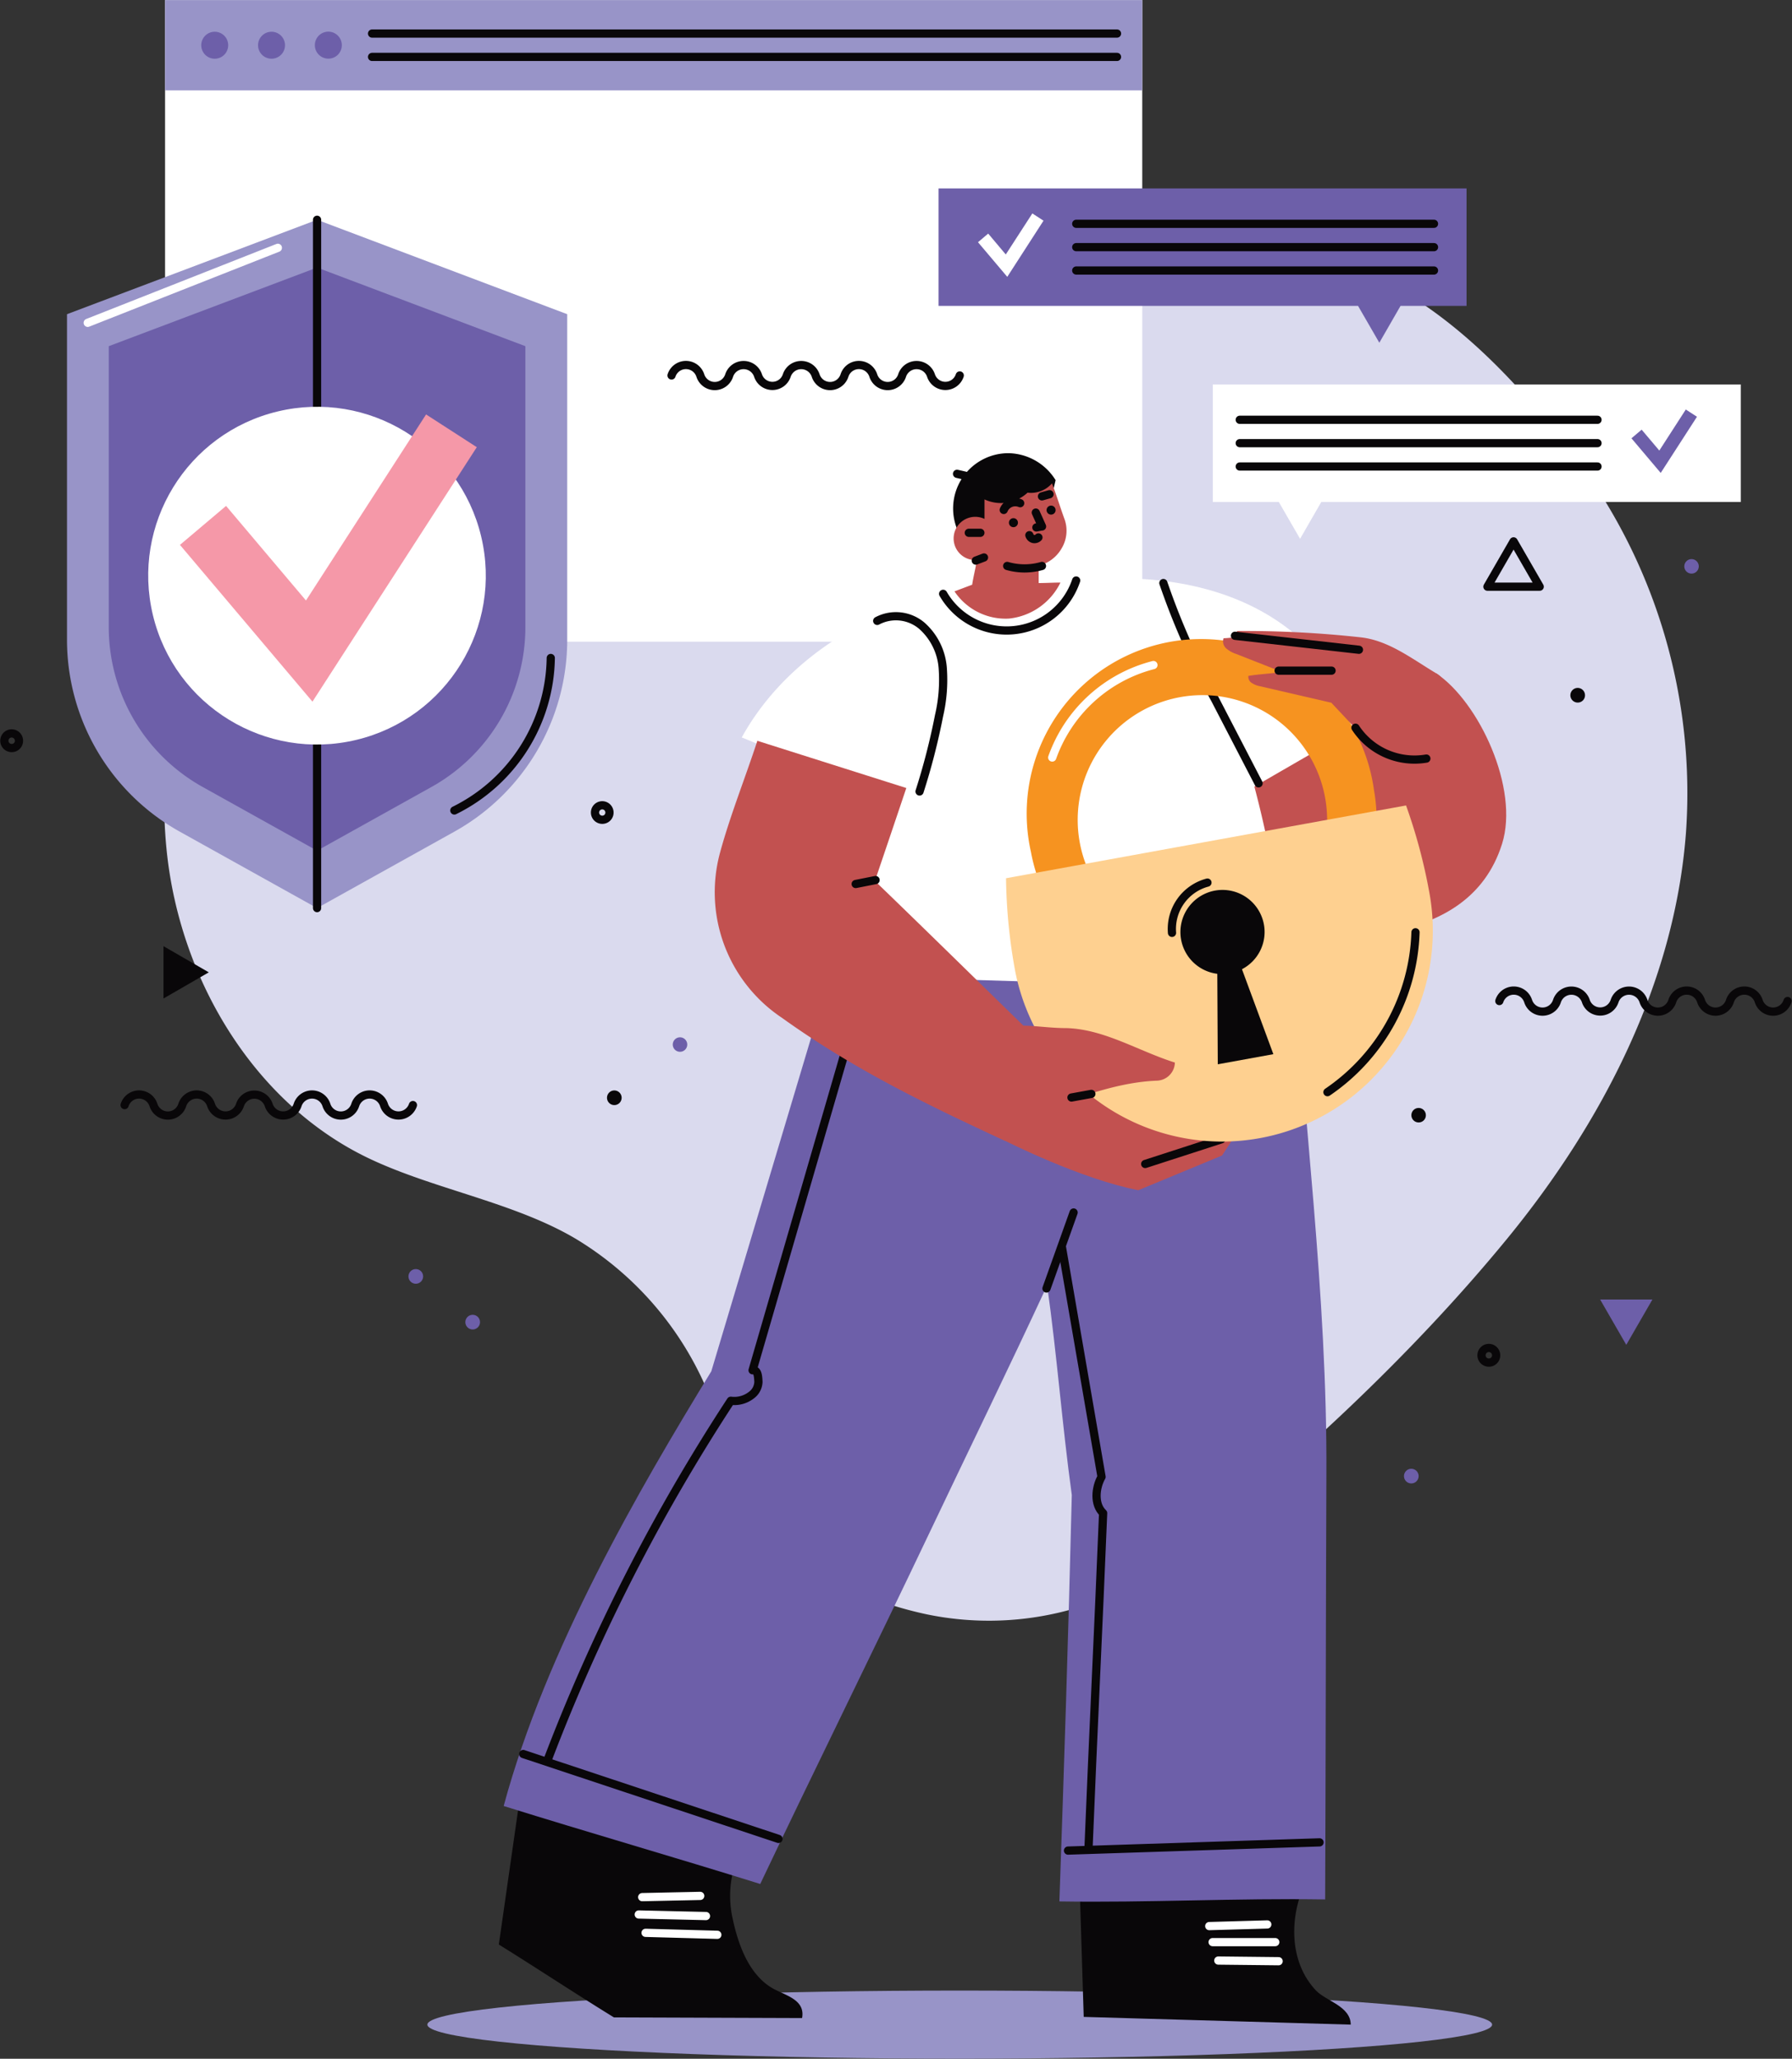 <svg id="Layer_1" data-name="Layer 1" xmlns="http://www.w3.org/2000/svg" viewBox="0 0 217.99 250.31"><rect x="0" y="0" width="217.99" height="250.31" fill="#333333" stroke="none"/><defs><style>.cls-1,.cls-3,.cls-8{fill:none;}.cls-2{fill:#dadaee;}.cls-3{stroke:#090709;}.cls-3,.cls-8{stroke-linecap:round;stroke-linejoin:round;}.cls-4{fill:#090709;}.cls-5{fill:#6d5fa9;}.cls-6{fill:#fff;}.cls-7{fill:#9894c8;}.cls-8{stroke:#fff;}.cls-9{fill:#f598a8;}.cls-10{fill:#c25150;}.cls-11{fill:#f69320;}.cls-12{fill:#fed090;}</style></defs><rect class="cls-1" x="0.31" y="3.49" width="318.47" height="285.2" rx="62.31"/><rect class="cls-1" x="0.31" y="3.49" width="315.37" height="282.15" rx="58.74"/><path class="cls-2" d="M116.44,31.2c8.8-1.67,17.71-3.05,26.67-2.9s18,1.9,25.89,6.17c9.06,4.91,16.31,12.83,22.54,21a68,68,0,0,1,13.54,45.92c-1.41,18.18-10.21,35.16-21.77,49.25S157.45,178,143.1,189.27a37.29,37.29,0,0,1-30.39,7c-10.5-2.25-22.29-8.6-24.23-19.16a39.57,39.57,0,0,0-18.37-26.45c-7.36-4.39-17-6-24.83-9.63-14.29-6.6-23.39-21.91-25-37.56S23.55,72,31.5,58.44c8.14-13.92,20.35-25.31,35.77-30S102,24.06,116.44,31.2Z"/><polygon class="cls-3" points="184.12 65.82 180.94 71.33 187.3 71.33 184.12 65.82"/><polygon class="cls-4" points="25.4 118.22 19.89 115.04 19.89 121.4 25.4 118.22"/><polygon class="cls-5" points="197.83 163.51 201.01 158 194.65 158 197.83 163.51"/><path class="cls-4" d="M192.81,84.54a.89.89,0,1,0-.89.88A.88.88,0,0,0,192.81,84.54Z"/><path class="cls-3" d="M182,164.78a.89.89,0,1,0-.89.89A.88.88,0,0,0,182,164.78Z"/><path class="cls-5" d="M83.6,127a.88.88,0,1,0-.88.88A.88.88,0,0,0,83.6,127Z"/><path class="cls-5" d="M51.47,155.2a.89.89,0,1,0-.88.88A.89.89,0,0,0,51.47,155.2Z"/><path class="cls-5" d="M172.57,179.47a.89.89,0,1,0-.88.89A.89.89,0,0,0,172.57,179.47Z"/><path class="cls-5" d="M206.65,68.86a.88.88,0,1,0-.88.88A.88.88,0,0,0,206.65,68.86Z"/><path class="cls-4" d="M173.45,135.58a.88.88,0,1,0-.88.89A.87.87,0,0,0,173.45,135.58Z"/><path class="cls-3" d="M74.14,98.78a.88.88,0,1,0-.88.89A.87.87,0,0,0,74.14,98.78Z"/><path class="cls-3" d="M2.31,90.07a.89.89,0,1,0-.89.88A.88.88,0,0,0,2.31,90.07Z"/><path class="cls-4" d="M75.62,133.47a.89.89,0,1,0-.89.89A.89.89,0,0,0,75.62,133.47Z"/><path class="cls-5" d="M58.39,160.76a.89.89,0,1,0-.88.88A.89.89,0,0,0,58.39,160.76Z"/><rect class="cls-6" x="20.08" y="0.01" width="118.87" height="78.01"/><rect class="cls-7" x="20.08" y="0.01" width="118.87" height="10.97"/><circle class="cls-5" cx="26.12" cy="5.5" r="1.64"/><circle class="cls-5" cx="33.03" cy="5.5" r="1.64"/><path class="cls-5" d="M41.58,5.5a1.64,1.64,0,1,0-1.64,1.63A1.63,1.63,0,0,0,41.58,5.5Z"/><line class="cls-3" x1="135.88" y1="4.08" x2="45.26" y2="4.08"/><line class="cls-3" x1="135.88" y1="6.92" x2="45.26" y2="6.92"/><path class="cls-7" d="M55.28,101.11l-16.71,9.3-16.71-9.3A26.7,26.7,0,0,1,8.15,77.78V38.2L38.57,26.72,69,38.2V77.78A26.7,26.7,0,0,1,55.28,101.11Z"/><path class="cls-5" d="M52.49,95.68l-13.92,7.75L24.65,95.68A22.25,22.25,0,0,1,13.23,76.24V42.09l25.34-9.56,25.34,9.56V76.24A22.25,22.25,0,0,1,52.49,95.68Z"/><path class="cls-3" d="M55.27,98.54A21,21,0,0,0,67,80"/><path class="cls-8" d="M10.67,39.25,33.8,30.13"/><line class="cls-3" x1="38.57" y1="26.72" x2="38.57" y2="110.41"/><circle class="cls-6" cx="38.57" cy="69.99" r="20.53" transform="translate(-15.26 10.92) rotate(-13.48)"/><polygon class="cls-9" points="38.01 85.31 21.89 66.25 27.5 61.51 37.22 73.01 51.83 50.39 58 54.37 38.01 85.31"/><polygon class="cls-5" points="178.4 22.91 114.17 22.91 114.17 37.19 165.2 37.19 167.79 41.67 170.37 37.19 178.4 37.19 178.4 22.91"/><polygon class="cls-6" points="122.53 33.66 118.97 29.45 120.21 28.4 122.35 30.94 125.58 25.95 126.94 26.83 122.53 33.66"/><line class="cls-3" x1="174.44" y1="27.21" x2="130.92" y2="27.21"/><line class="cls-3" x1="174.44" y1="30.05" x2="130.92" y2="30.05"/><line class="cls-3" x1="174.44" y1="32.89" x2="130.92" y2="32.89"/><polygon class="cls-6" points="147.53 46.75 211.76 46.75 211.76 61.03 160.73 61.03 158.15 65.51 155.56 61.03 147.53 61.03 147.53 46.75"/><polygon class="cls-5" points="202.02 57.5 198.46 53.29 199.7 52.24 201.85 54.78 205.07 49.79 206.43 50.67 202.02 57.5"/><line class="cls-3" x1="194.33" y1="51.04" x2="150.81" y2="51.04"/><line class="cls-3" x1="194.33" y1="53.88" x2="150.81" y2="53.88"/><line class="cls-3" x1="194.33" y1="56.72" x2="150.81" y2="56.72"/><ellipse class="cls-7" cx="116.75" cy="246.16" rx="64.76" ry="4.14"/><path class="cls-4" d="M160.12,242.05c-3.33-3.47-3.33-9-1.26-13.32-9.37.22-18.14.88-27.51,1.1l.48,15.39,32.48.94C164.31,243.94,161.31,243.28,160.12,242.05Z"/><path class="cls-8" d="M147.1,234.18l7.06-.2"/><path class="cls-8" d="M147.51,236.13l7.62,0"/><path class="cls-8" d="M148.2,238.37l7.34.08"/><path class="cls-4" d="M93.76,241.61c-2.75-1.74-4-5.29-4.66-8.46a12.49,12.49,0,0,1,1-8.15c-9-2.25-17.82-4.25-26.85-6.5q-1.29,9-2.57,17.92c4.67,2.9,9.35,6,14,8.86l22.89.08C98,243,95.29,242.58,93.76,241.61Z"/><path class="cls-8" d="M78.12,230.66l7.06-.15"/><path class="cls-8" d="M77.7,232.77l8.18.19"/><path class="cls-8" d="M78.53,235l8.73.24"/><path class="cls-5" d="M157.16,113.83l-56.08,4.28L86.53,166.72C77.8,181,66.44,200.45,61.27,219.58c10.41,3.25,20.8,6.23,31.21,9.48,6.78-14.27,13.84-28.51,20.62-42.77,4.79-10.08,9.57-19.85,14.28-30,1.2,8.46,1.83,17,3,25.48-.43,17.52-.93,32.86-1.51,49.41,10.66.17,21.67-.41,32.33-.24.07-17.24.08-34.46.15-51.7C161.47,157.49,158.51,135.57,157.16,113.83Z"/><path class="cls-3" d="M127.3,156.66l3.3-9.24"/><path class="cls-3" d="M103.39,125.85q-5.92,20.37-11.84,40.75c.64-.1.68.77.71,1.42a2.09,2.09,0,0,1-.89,1.63,3.37,3.37,0,0,1-2.47.66,227.22,227.22,0,0,0-22.24,43.56"/><path class="cls-3" d="M63.65,213.26,94.7,223.58"/><path class="cls-3" d="M129.92,225l30.6-1"/><path class="cls-3" d="M129.18,151.64,134,179.56c-.76,1.34-.93,3.36.19,4.41-.55,13.58-1.22,27-1.77,40.6"/><path class="cls-10" d="M174.72,81.87c5.2,3.5,10.12,14,8,20.73s-7.55,9.3-12.47,10.48-16.69-3.62-16.69-3.62l-4-14.39,13.14-12.39Z"/><path class="cls-6" d="M166.35,87.67c-2.89-3.08-4.82-6.88-7.91-9.76-5.72-5.32-13.64-7.48-21.46-7.58-3.85,0-7.64-.23-11.5-.28a2.86,2.86,0,0,1-1.68,2.17,3.31,3.31,0,0,1-2.77-.07,4,4,0,0,1-1.88-2.1L109,74c-7.78,3-14.73,8.35-18.77,15.66,4.46,1.78,8.69,3.87,13.16,5.64-.82,7.76-1.71,15.56-2.53,23.32l55.73,1.66a126.69,126.69,0,0,0-4-24.64C157.13,93,161.75,90.36,166.35,87.67Z"/><path class="cls-3" d="M114.73,72.2a8.92,8.92,0,0,0,16.18-1.62"/><path class="cls-3" d="M106.71,75.49a4.87,4.87,0,0,1,5.45.61,7.63,7.63,0,0,1,2.52,5.12,19.24,19.24,0,0,1-.45,5.8,80.77,80.77,0,0,1-2.37,9.21"/><path class="cls-3" d="M141.52,70.89A88.49,88.49,0,0,0,147.79,85l5.31,10.24"/><path class="cls-10" d="M122.29,138.71s9.12,4.63,16.18,6l10.19-4.22L151,136.9l-21-7.68-10.92,4.25Z"/><path class="cls-3" d="M139.31,141.52l9.27-3"/><path class="cls-11" d="M167.38,101.57l-6-.5a15.36,15.36,0,0,0-.17-4,15.17,15.17,0,1,0-28.61,9.2l-5.47,2.59a20.9,20.9,0,0,1-1.72-5.28A21.22,21.22,0,1,1,167.13,96,20.92,20.92,0,0,1,167.38,101.57Z"/><path class="cls-8" d="M128,92.1a17.73,17.73,0,0,1,12.31-11.24"/><path class="cls-12" d="M122.38,106.78a66.06,66.06,0,0,0,1,10.67,25.64,25.64,0,1,0,50.45-9.17,65.91,65.91,0,0,0-2.79-10.35Z"/><path class="cls-4" d="M153.75,112.4a5.12,5.12,0,1,0-5.67,6l.06,11,6.76-1.23-3.82-10.33A5.1,5.1,0,0,0,153.75,112.4Z"/><path class="cls-3" d="M142.57,113.42a5.83,5.83,0,0,1,4.31-6.11"/><path class="cls-3" d="M161.48,132.79a24.42,24.42,0,0,0,10.71-19.44"/><path class="cls-3" d="M116.42,57.61l1,.23"/><path class="cls-4" d="M122.72,55.1a6.72,6.72,0,0,0-6.07,9.72l10.91-2.71c.3-1.24.55-2.49.85-3.73A6.88,6.88,0,0,0,122.72,55.1Z"/><path class="cls-10" d="M129,70.83c-.87,0-1.78.06-2.65.06,0-.68,0-1.42,0-2.11a4.45,4.45,0,0,0,2.8-2.12,4.17,4.17,0,0,0,.38-3.44c-.53-1.44-1-3-1.56-4.45A3.39,3.39,0,0,1,125,59.9a4.76,4.76,0,0,1-5.24.82c0,.85,0,1.51,0,2.37a2.63,2.63,0,1,0-.93,5c-.15,1-.42,2-.57,3l-2.15.81a7.48,7.48,0,0,0,6.62,3.31A7.87,7.87,0,0,0,129,70.83Z"/><circle class="cls-4" cx="123.28" cy="63.55" r="0.55"/><circle class="cls-4" cx="127.86" cy="62.02" r="0.55"/><path class="cls-3" d="M126,62.32c.25.56.5,1.13.76,1.69-.2,0-.49.1-.69.12"/><path class="cls-3" d="M125.22,65.07a.68.68,0,0,0,.47.46.66.66,0,0,0,.63-.19"/><path class="cls-3" d="M122.1,62a1.52,1.52,0,0,1,2-.82"/><path class="cls-3" d="M126.75,60.35l.92-.26"/><path class="cls-3" d="M117.85,64.78l1.41,0"/><path class="cls-3" d="M122.52,68.81a7.61,7.61,0,0,0,4.23,0"/><path class="cls-3" d="M118.7,68.16l1-.38"/><path class="cls-10" d="M174.72,81.87c-2.95-1.76-5.78-4-9.19-4.38a129.13,129.13,0,0,0-15-.77.63.63,0,0,0-.18.78c-.49,0-1,.09-1.51.1a1.15,1.15,0,0,0,.33,1.24,3.49,3.49,0,0,0,1.24.68l5.51,2.17c-1.36.23-2.71.26-4.06.49a.88.88,0,0,0,.45.88,2.65,2.65,0,0,0,1,.38l8.64,2,4.12,4.39c1.45,1.55,3.38,2.76,5.48,2.47a5.69,5.69,0,0,0,4.57-3.93C176.75,86.27,176.62,83,174.72,81.87Z"/><path class="cls-3" d="M155.54,81.54l6.44,0"/><path class="cls-3" d="M150.23,77.3,165.31,79"/><path class="cls-3" d="M164.89,88.48a8.58,8.58,0,0,0,8.62,3.75"/><path class="cls-10" d="M129.74,125c-1.9,0-3.34-.25-5.25-.3-6-5.85-12-11.75-18.06-17.59q1.92-5.65,3.82-11.3L92.13,90.07c-1.45,4.44-3.3,9.05-4.53,13.56a18.34,18.34,0,0,0,7.49,20.1c8.87,6.36,17.77,10.62,27.2,15l1.2-2.83c5.75-1.54,11.32-4.29,17.27-4.51a2.26,2.26,0,0,0,2.16-2.2C138.5,127.8,134.37,125.14,129.74,125Z"/><path class="cls-3" d="M132.76,133l-2.42.44"/><path class="cls-3" d="M106.51,107l-2.42.48"/><path class="cls-3" d="M50.23,134.36h0a1.85,1.85,0,0,1-3.51,0h0a1.84,1.84,0,0,0-3.51,0h0a1.84,1.84,0,0,1-3.5,0h0a1.84,1.84,0,0,0-3.51,0h0a1.85,1.85,0,0,1-3.51,0h0a1.84,1.84,0,0,0-3.5,0h0a1.85,1.85,0,0,1-3.51,0h0a1.84,1.84,0,0,0-3.51,0h0a1.84,1.84,0,0,1-3.5,0h0a1.84,1.84,0,0,0-3.51,0"/><path class="cls-3" d="M217.45,121.71h0a1.84,1.84,0,0,1-3.51,0h0a1.84,1.84,0,0,0-3.5,0h0a1.84,1.84,0,0,1-3.51,0h0a1.84,1.84,0,0,0-3.5,0h0a1.84,1.84,0,0,1-3.51,0h0a1.85,1.85,0,0,0-3.51,0h0a1.84,1.84,0,0,1-3.5,0h0a1.85,1.85,0,0,0-3.51,0h0a1.84,1.84,0,0,1-3.51,0h0a1.84,1.84,0,0,0-3.5,0"/><path class="cls-3" d="M116.75,45.65h0a1.84,1.84,0,0,1-3.5,0h0a1.85,1.85,0,0,0-3.51,0h0a1.84,1.84,0,0,1-3.51,0h0a1.84,1.84,0,0,0-3.5,0h0a1.84,1.84,0,0,1-3.51,0h0a1.85,1.85,0,0,0-3.51,0h0a1.84,1.84,0,0,1-3.5,0h0a1.85,1.85,0,0,0-3.51,0h0a1.84,1.84,0,0,1-3.51,0h0a1.84,1.84,0,0,0-3.5,0"/></svg>